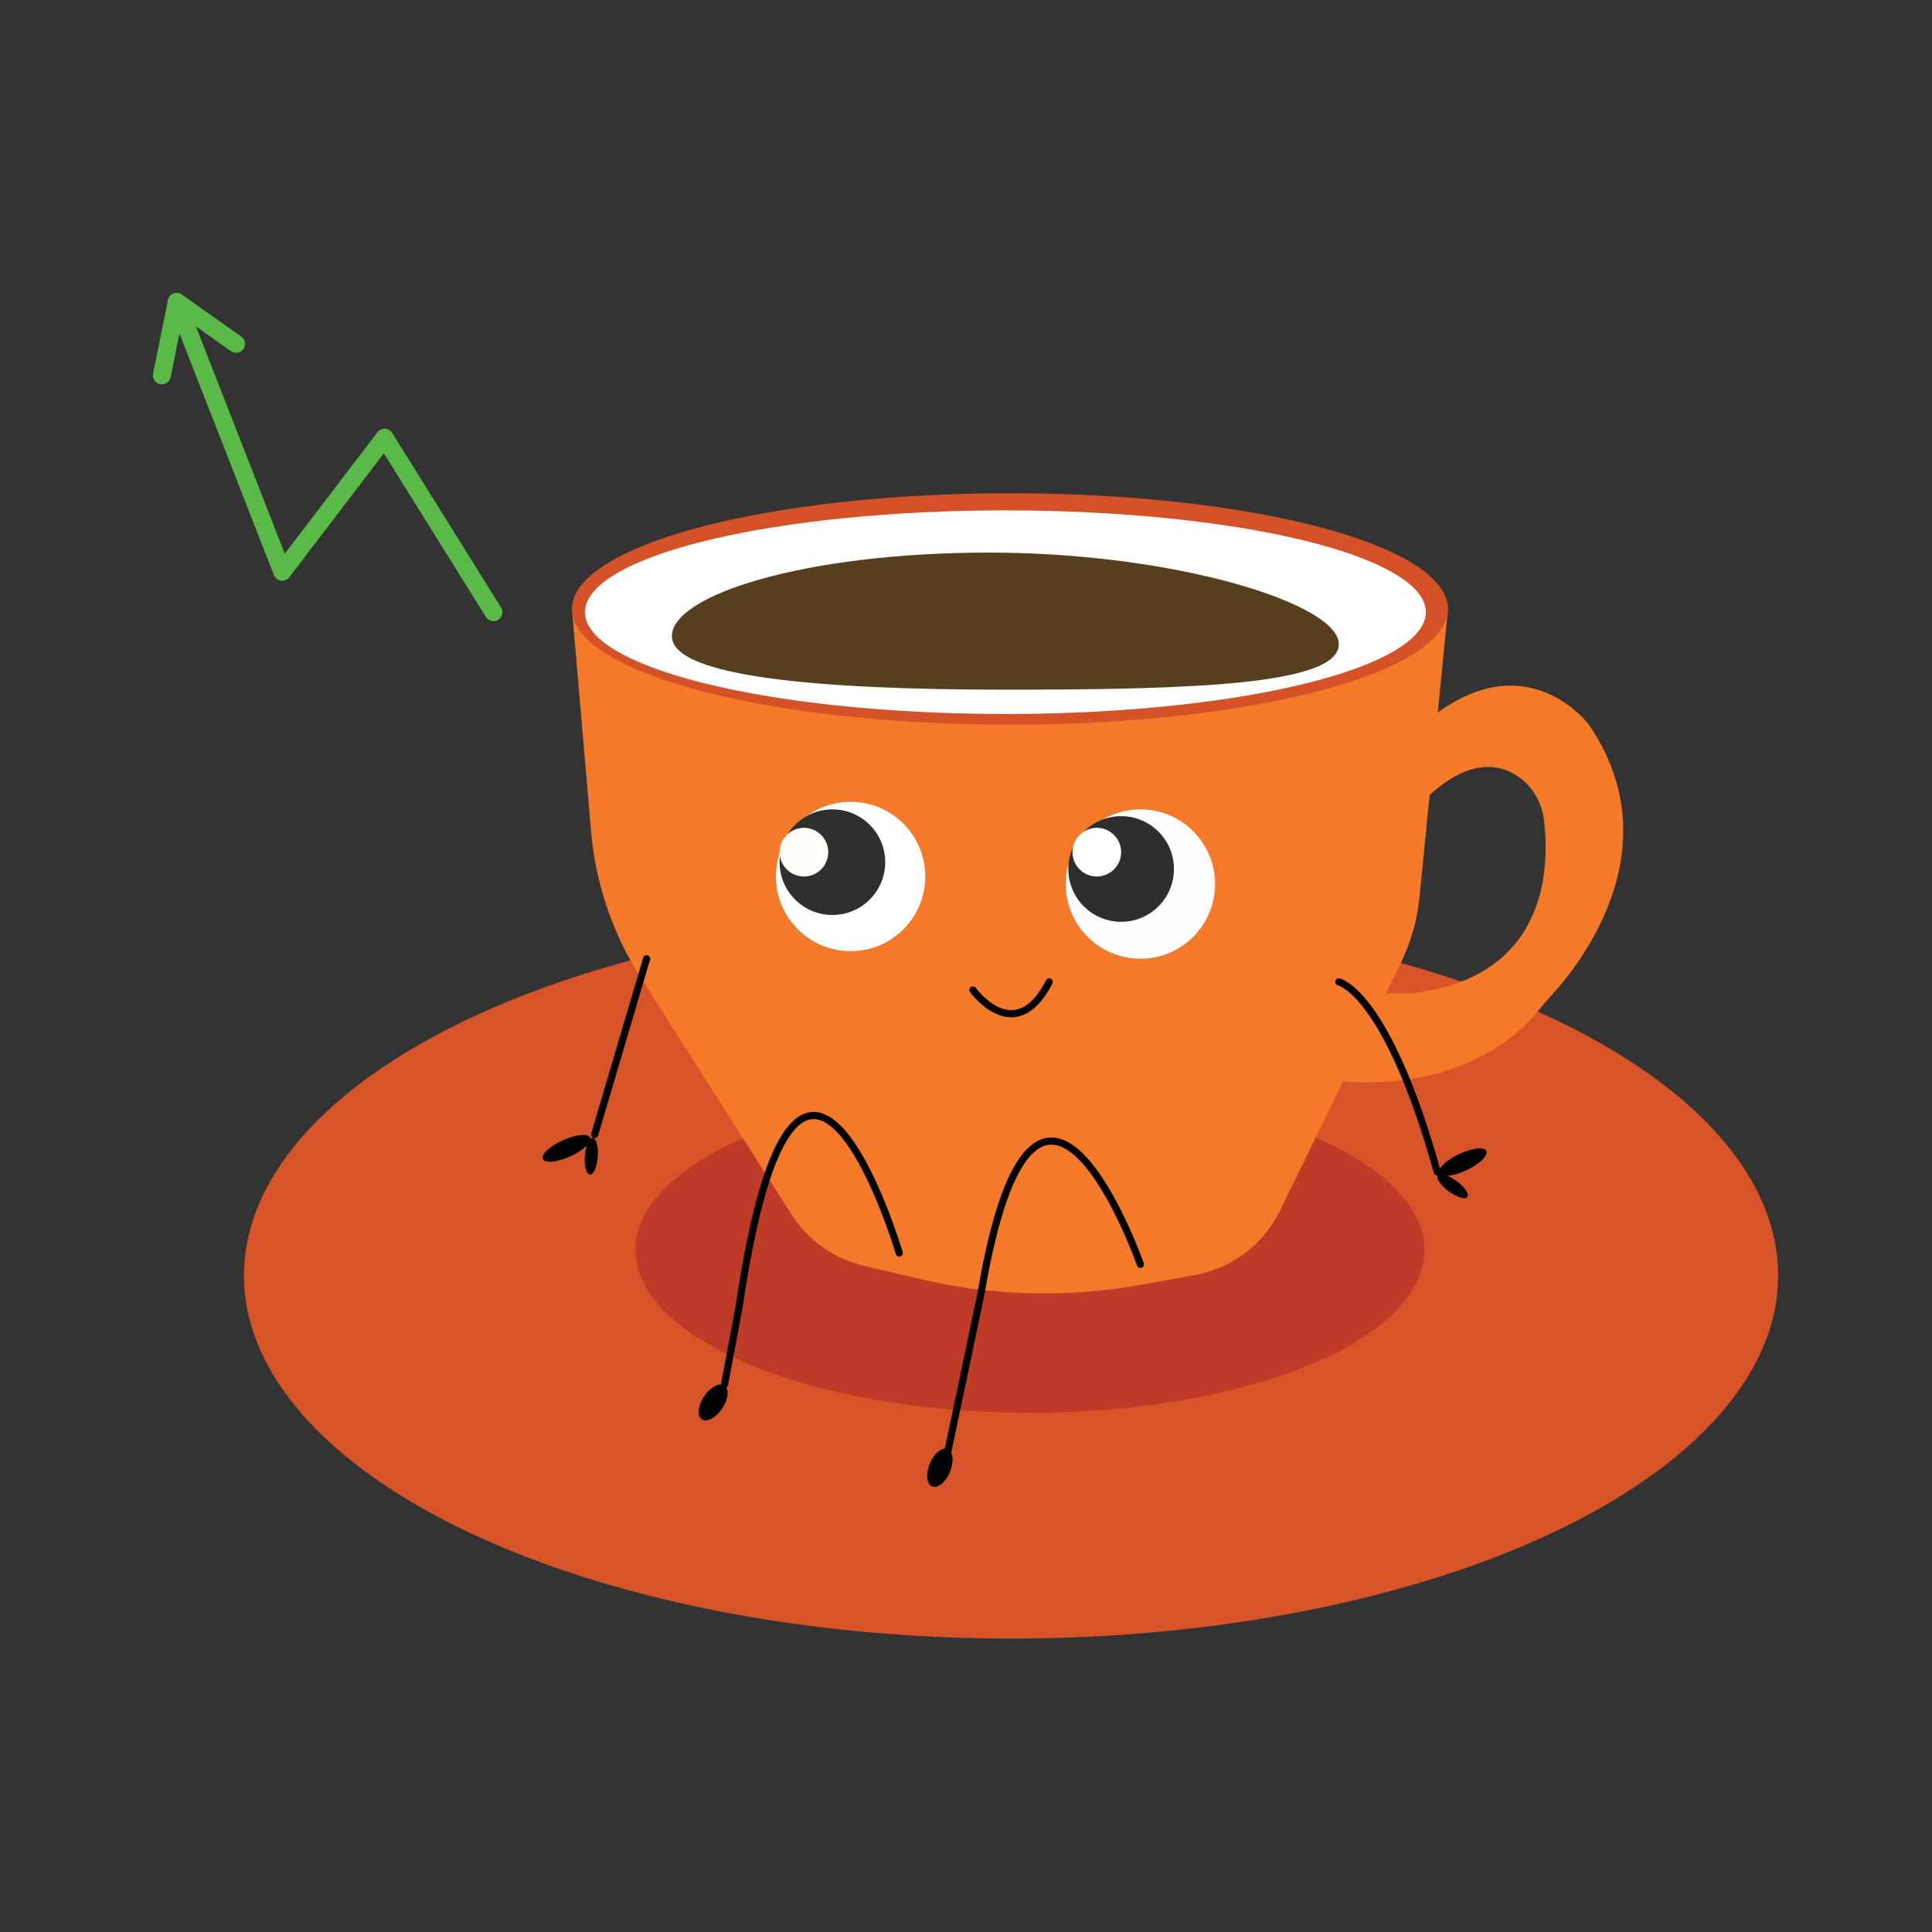 <svg xmlns="http://www.w3.org/2000/svg" width="1080" height="1080" viewBox="0 0 1080 1080"><rect x="0" y="0" width="1080" height="1080" fill="#333333" stroke="none"/><defs><style>.a{fill:#d75328;}.b{fill:#bd3b27;}.c{fill:#f47928;}.d{fill:#d55127;}.e{fill:#fff;}.f{fill:#563f1f;}.g{fill:#302f2f;}.h{fill:#fffdf8;}.i{fill:#fffcfd;}.j{fill:#2d2e2d;}.k,.m{fill:none;stroke-linecap:round;}.k{stroke:#010101;stroke-miterlimit:10;stroke-width:4px;}.l{fill:#010101;}.m{stroke:#59ba47;stroke-linejoin:round;stroke-width:10px;}</style></defs><title>Orangecup_market</title><ellipse class="a" cx="565.19" cy="713.05" rx="428.81" ry="202.94"/><ellipse class="b" cx="575.73" cy="698.75" rx="220.53" ry="90.99"/><path class="c" d="M667.92,712.76l-29.75,5.39a304.46,304.46,0,0,1-124.4-3.31l-30.92-7.31a66.1,66.1,0,0,1-40.52-28.82l-84.19-132.2a181.4,181.4,0,0,1-27.73-81.92L319.72,340.41H809.45L793.56,501.13A110,110,0,0,1,783,538.46L715.54,676.7A66.07,66.07,0,0,1,667.92,712.76Z"/><ellipse class="d" cx="564.58" cy="340.41" rx="244.86" ry="64.69"/><ellipse class="e" cx="562.01" cy="342.22" rx="235.05" ry="56.92"/><path class="f" d="M748.42,360.12C748.42,383,665,385.53,562,385.53s-186.4-7-186.4-29.95S450,308.9,552.94,308.9,748.42,337.2,748.42,360.12Z"/><path class="c" d="M783.81,461.76s31.5-46.25,62.25-29.3c9.63,5.31,15.75,15.28,17.06,26.2,3.2,26.53,2,87.39-73.28,96.57H766.57l-18.15,49s72.28,10.48,113.24-41.34c1.68-2.12,3.45-4.16,5.29-6.13,13.74-14.75,69.27-81.55,21.23-151.67,0,0-38.76-52.24-98.34,4.93Z"/><circle class="e" cx="475.49" cy="489.97" r="41.75"/><circle class="g" cx="465.32" cy="481.96" r="29.52"/><circle class="h" cx="449.4" cy="476.37" r="13.6"/><circle class="i" cx="637.49" cy="494.19" r="41.75"/><circle class="j" cx="626.72" cy="485.77" r="29.52"/><circle class="e" cx="613.12" cy="476.37" r="13.6"/><path class="k" d="M543.86,553.42s23.6,32.67,42.66-4.54"/><line class="k" x1="361.45" y1="535.94" x2="332.41" y2="634.19"/><ellipse class="l" cx="316.64" cy="641.97" rx="14.52" ry="4.96" transform="translate(-235.15 185.99) rotate(-24.18)"/><ellipse class="l" cx="330.52" cy="646.3" rx="10.27" ry="3.63" transform="translate(-338.38 928.29) rotate(-85.77)"/><path class="k" d="M637.49,706.79S579.26,541.42,548.4,723l-19.06,90.85"/><path class="k" d="M502.69,700.44S445.85,509,413.18,730.39L405,774"/><ellipse class="l" cx="398.64" cy="783.95" rx="11.32" ry="6.09" transform="translate(-474.67 679.9) rotate(-56.25)"/><ellipse class="l" cx="525.4" cy="820.56" rx="11.32" ry="6.09" transform="translate(-433.62 992.71) rotate(-67.55)"/><ellipse class="l" cx="817.71" cy="649.63" rx="14.52" ry="4.96" transform="translate(-199.03 411.07) rotate(-25.26)"/><ellipse class="l" cx="811.96" cy="662.98" rx="3.63" ry="10.27" transform="translate(-203.21 924.22) rotate(-53.66)"/><path class="k" d="M748.42,548.88s26.86,5.45,55,106.18"/><polyline class="m" points="275.85 342.22 214.99 244.63 157.77 319.61 98.79 168.75 90.49 209.8"/><line class="m" x1="98.79" y1="168.75" x2="131.99" y2="192.2"/></svg>